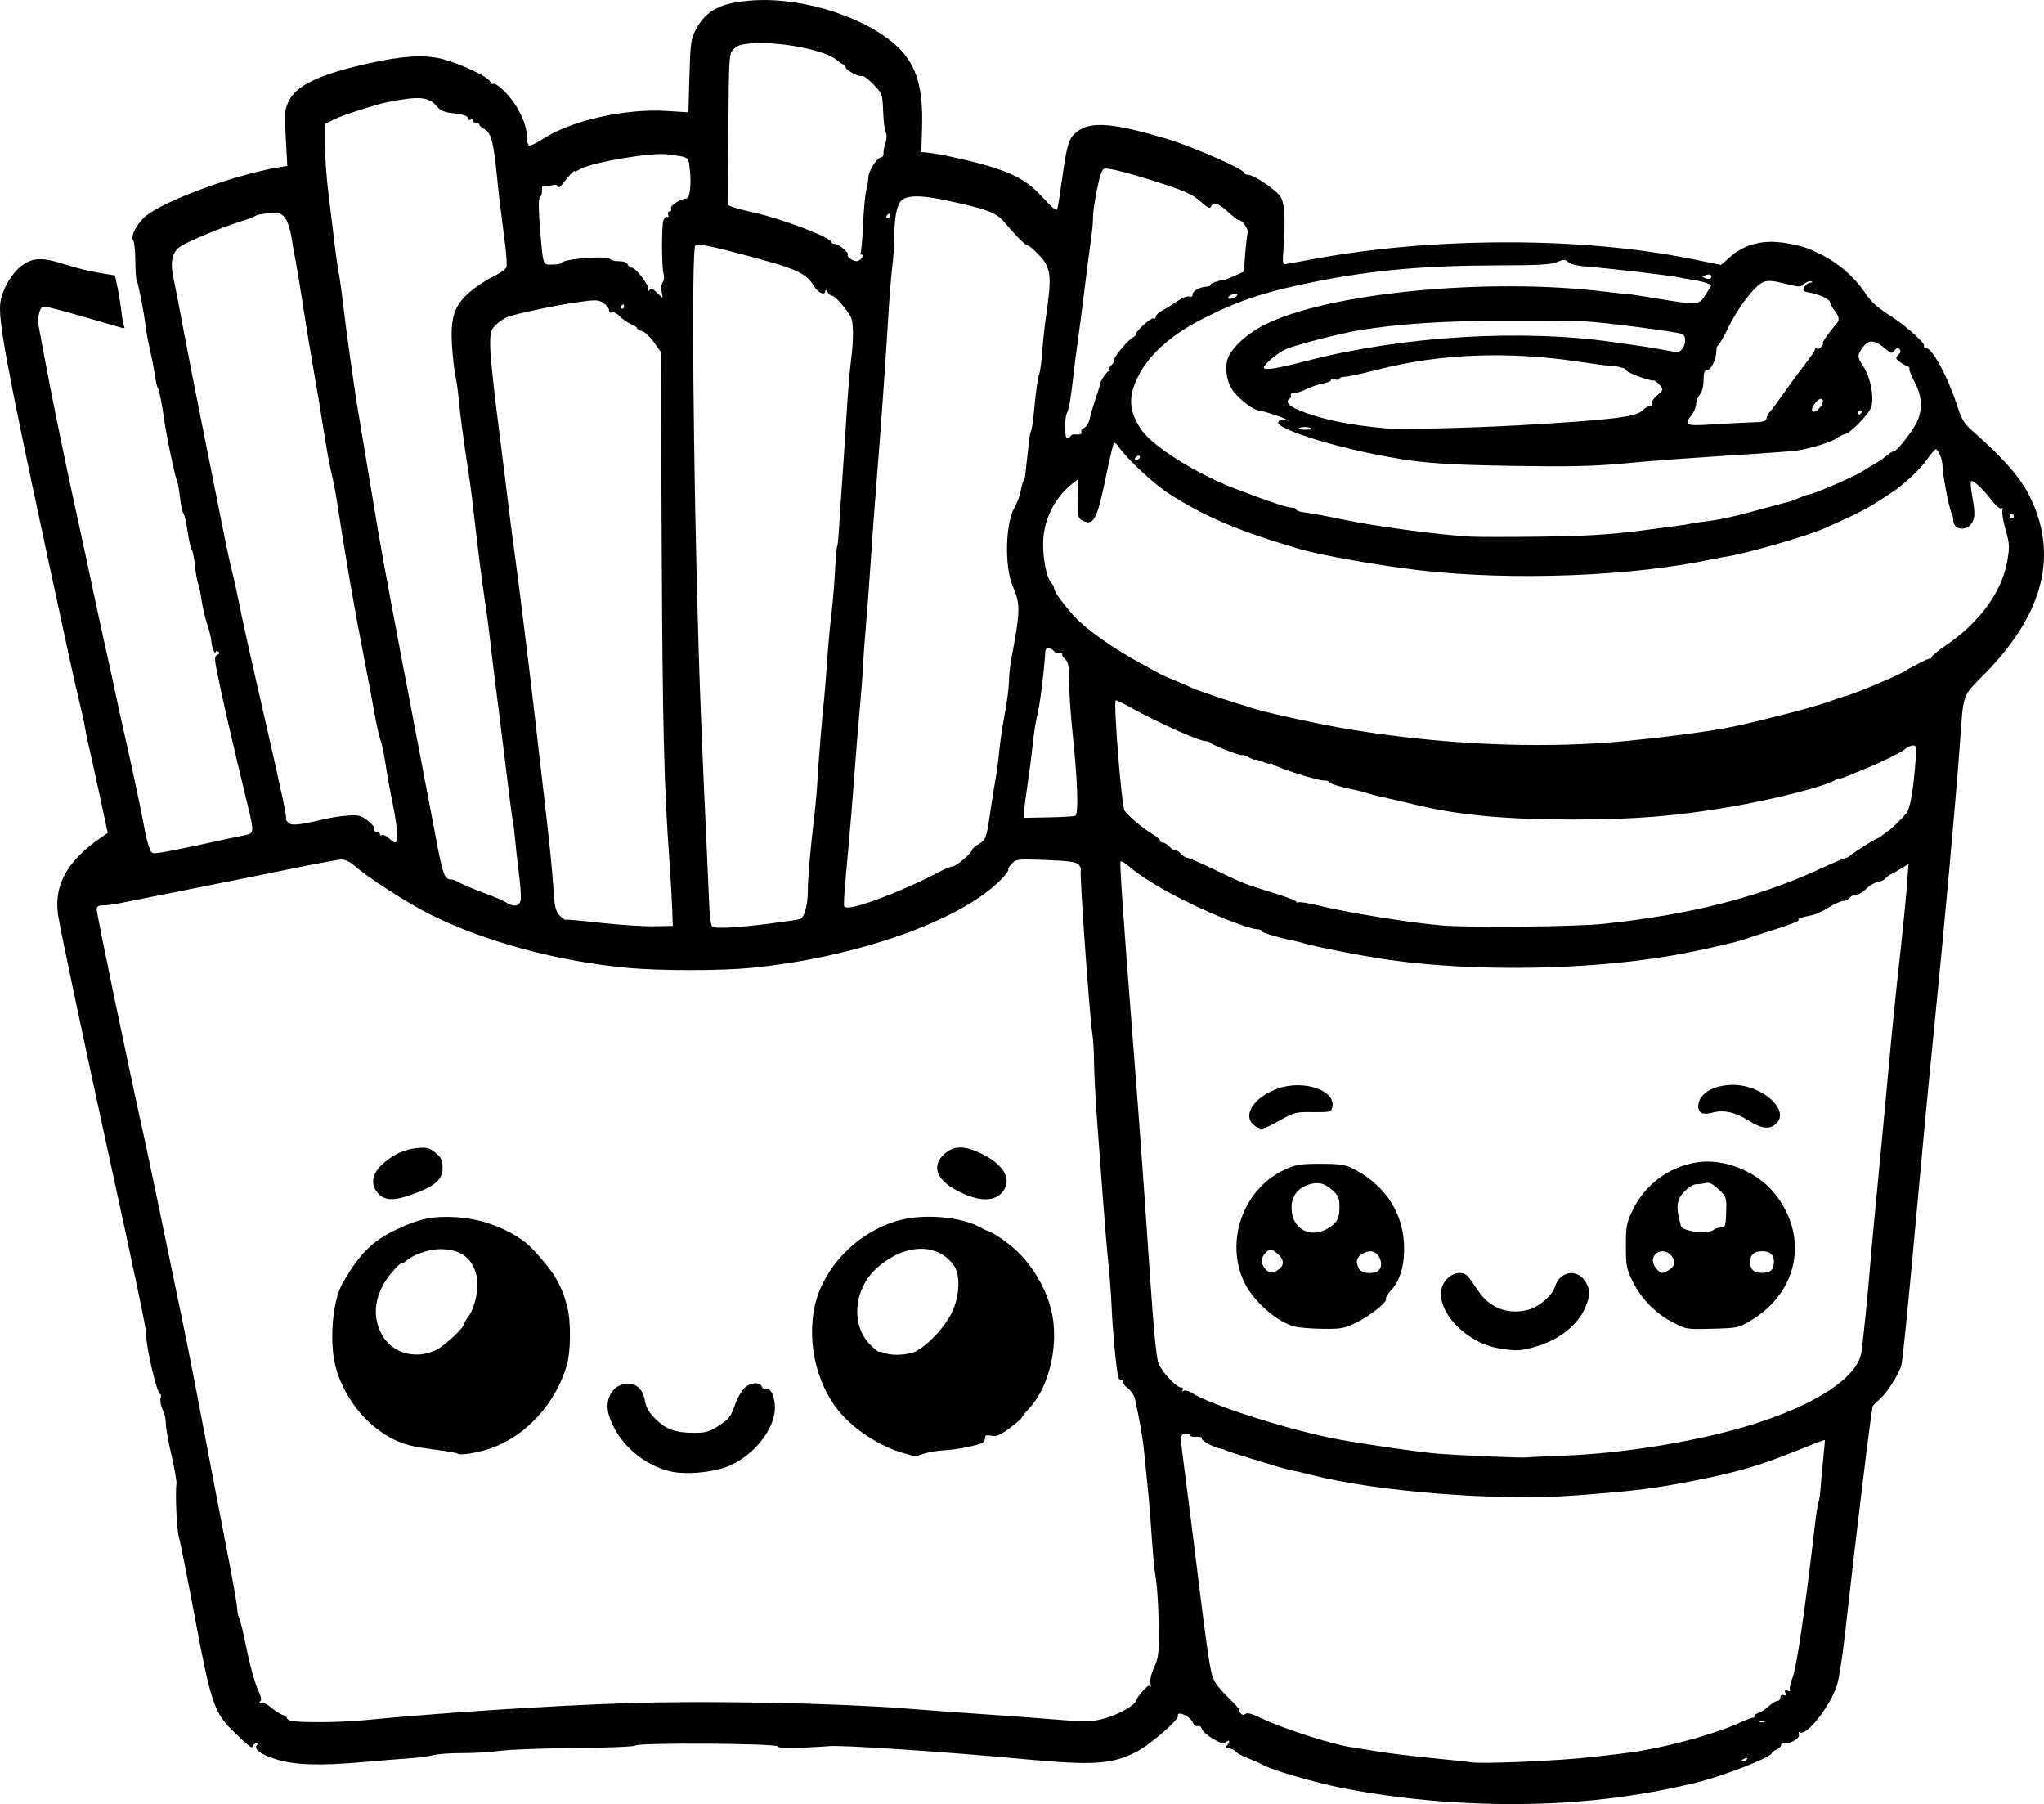 <?xml version="1.0" encoding="UTF-8" standalone="no"?>
<!-- Created with Inkscape (http://www.inkscape.org/) -->

<svg
   width="250.231mm"
   height="220.813mm"
   viewBox="0 0 250.231 220.813"
   version="1.1"
   id="svg5"
   xml:space="preserve"
   xmlns="http://www.w3.org/2000/svg"
   xmlns:svg="http://www.w3.org/2000/svg"><defs
     id="defs2" /><g
     id="layer1"
     transform="translate(16.334,13.369)"><path
       style="fill:#000000;stroke-width:0.265"
       d="m 161.675,207.219 c -4.521,-0.278 -9.258,-0.875 -13.525,-1.705 -3.349,-0.652 -8.901,-2.26 -9.891,-2.866 -0.291,-0.178 -1.085,-0.531 -1.765,-0.785 -0.68,-0.254 -1.379,-0.634 -1.554,-0.844 -0.175,-0.211 -0.565,-0.383 -0.868,-0.383 -0.428,0 -0.479,-0.071 -0.232,-0.318 0.456,-0.456 0.393,-0.868 -0.074,-0.48 -0.318,0.264 -0.623,0.19 -1.62,-0.395 -0.676,-0.396 -1.285,-0.936 -1.354,-1.2 -0.072,-0.275 -0.281,-0.421 -0.49,-0.341 -0.217,0.083 -0.487,-0.129 -0.668,-0.525 -0.341,-0.748 -1.937,-1.401 -1.76,-0.72 0.126,0.486 -3.523,3.621 -5.17,4.441 -2.994,1.49 -5.238,1.633 -13.549,0.859 -10.061,-0.936 -22.849,-1.784 -24.077,-1.596 -0.146,0.022 -1.56,0.104 -3.144,0.183 -2.009,0.099 -2.936,0.051 -3.066,-0.159 -0.233,-0.376 -17.175,-0.475 -17.434,-0.102 -0.094,0.136 -3.336,0.269 -7.312,0.301 -3.929,0.032 -8.096,0.189 -9.26,0.349 -1.164,0.16 -3.248,0.284 -4.63,0.276 -1.382,-0.008 -2.959,0.102 -3.503,0.245 -0.544,0.143 -1.854,0.319 -2.91,0.391 -1.057,0.072 -3.767,0.293 -6.022,0.49 -4.995,0.437 -8.057,0.331 -10.28,-0.355 -1.992,-0.614 -2.832,-1.244 -2.381,-1.787 0.239,-0.287 0.211,-0.328 -0.133,-0.196 -0.239,0.092 -0.434,0.278 -0.434,0.413 0,0.308 -0.479,-0.072 -2.253,-1.786 -2.448,-2.365 -2.804,-3.422 -4.878,-14.459 -0.882,-4.693 -1.729,-8.949 -1.882,-9.458 -0.258,-0.856 -0.453,-5.264 -0.287,-6.482 0.04,-0.291 -0.245,-1.898 -0.633,-3.572 -0.388,-1.673 -0.689,-3.391 -0.67,-3.817 0.019,-0.426 -0.154,-1.173 -0.385,-1.66 -0.231,-0.487 -0.346,-1.121 -0.255,-1.408 0.091,-0.287 0.057,-0.522 -0.076,-0.522 -0.37,0 -1.788,-6.153 -1.677,-7.278 0.046,-0.466 -1.309,-6.926 -4.995,-23.811 -2.922,-13.385 -5.603,-26.113 -5.814,-27.596 -0.521,-3.676 1.22,-6.706 5.502,-9.578 l 0.592,-0.397 -1.08,-5.027 c -0.594,-2.765 -1.189,-5.444 -1.322,-5.953 -0.133,-0.509 -0.3,-1.343 -0.371,-1.852 -0.071,-0.509 -0.38,-1.938 -0.687,-3.175 -0.568,-2.289 -1.156,-4.968 -3.983,-18.124 -4.995,-23.248 -6.022,-28.822 -5.692,-30.886 0.255,-1.593 1.415,-3.551 2.636,-4.449 1.348,-0.991 2.548,-1.014 5.352,-0.1 1.148,0.374 2.976,0.825 4.063,1.002 l 1.976,0.322 0.322,1.578 c 0.177,0.868 0.393,2.22 0.48,3.004 0.087,0.785 0.232,1.548 0.324,1.695 0.1,0.161 -0.035,0.211 -0.338,0.125 -0.277,-0.079 -2.4,-0.693 -4.717,-1.365 -2.317,-0.672 -4.433,-1.221 -4.703,-1.221 -0.34,0 -0.546,0.264 -0.672,0.86 -0.1,0.473 -0.167,0.919 -0.148,0.992 0.018,0.073 0.396,2.097 0.839,4.498 0.863,4.677 2.66,13.419 3.997,19.447 0.452,2.037 1.235,5.669 1.74,8.07 0.505,2.401 1.279,5.973 1.721,7.938 0.442,1.965 0.975,4.405 1.184,5.424 0.21,1.019 0.801,3.698 1.313,5.953 0.882,3.878 2.078,9.559 2.358,11.199 0.07,0.411 0.266,1.167 0.435,1.679 0.307,0.929 0.31,0.931 1.535,0.749 0.675,-0.1 2.537,-0.466 4.138,-0.812 1.601,-0.346 3.446,-0.746 4.101,-0.887 0.655,-0.142 1.578,-0.333 2.051,-0.425 1.037,-0.202 1.059,-0.421 0.338,-3.395 -2.027,-8.372 -3.199,-13.467 -3.827,-16.644 -0.31,-1.57 -0.305,-1.817 0.047,-2.014 0.278,-0.156 0.309,-0.281 0.102,-0.409 -0.164,-0.101 -0.3,-0.088 -0.303,0.03 -0.01,0.539 -0.518,-0.656 -0.528,-1.241 -0.006,-0.364 -0.231,-1.32 -0.5,-2.124 -0.269,-0.804 -0.579,-2.114 -0.688,-2.91 -0.109,-0.796 -0.304,-1.727 -0.433,-2.068 -0.129,-0.341 -0.305,-1.353 -0.392,-2.249 -0.086,-0.896 -0.261,-1.757 -0.388,-1.914 -0.127,-0.157 -0.355,-1.16 -0.507,-2.229 -0.152,-1.069 -0.383,-2.073 -0.514,-2.231 -0.131,-0.158 -0.323,-1.06 -0.426,-2.005 -0.103,-0.944 -0.29,-1.917 -0.416,-2.161 -0.202,-0.391 -1.182,-5.05 -1.438,-6.833 -0.318,-2.215 -0.668,-4.056 -0.818,-4.299 -0.171,-0.277 -0.22,-0.498 -0.509,-2.316 -0.081,-0.509 -0.312,-1.64 -0.514,-2.514 -0.202,-0.873 -0.429,-2.123 -0.505,-2.778 -0.186,-1.596 -0.909,-5.284 -1.096,-5.586 -0.082,-0.133 -0.155,-1.223 -0.161,-2.421 -0.006,-1.198 -0.126,-2.321 -0.266,-2.494 -0.36,-0.445 0.445,-2.038 1.469,-2.907 2.273,-1.928 10.966,-5.127 16.389,-6.032 l 1.009,-0.168 -0.185,-3.399 c -0.17,-3.133 -0.141,-3.489 0.373,-4.549 0.929,-1.915 3.75,-3.249 9.678,-4.579 4.267,-0.957 6.961,-1.118 9.15,-0.547 2.17,0.566 5.444,2.102 5.787,2.716 0.144,0.257 0.319,0.407 0.39,0.334 0.254,-0.261 1.723,1.059 2.562,2.301 1.02,1.511 1.58,2.999 1.58,4.199 0,0.482 0.111,0.946 0.248,1.03 0.136,0.084 0.96,-0.307 1.83,-0.87 3.41,-2.204 9.984,-3.674 15.017,-3.358 l 2.675,0.168 0.128,-4.448 c 0.118,-4.095 0.181,-4.546 0.785,-5.683 1.274,-2.394 3.071,-3.312 6.991,-3.571 6.334,-0.419 14.297,2.216 17.972,5.949 2.099,2.131 2.879,4.905 2.73,9.707 l -0.09,2.91 0.794,0.073 c 1.466,0.135 5.802,1.109 7.893,1.773 3.002,0.953 4.541,1.889 6.285,3.821 1.043,1.156 1.584,1.586 1.67,1.329 0.07,-0.21 0.318,-1.75 0.551,-3.424 0.562,-4.024 0.791,-4.962 1.368,-5.6 1.671,-1.847 4.374,-1.735 11.716,0.483 3.03,0.916 9.279,3.676 9.279,4.098 0,0.124 0.208,0.226 0.463,0.226 0.646,0.002 3.264,1.745 3.903,2.599 0.561,0.75 0.688,2.865 0.398,6.661 -0.109,1.424 -0.063,1.711 0.265,1.667 0.218,-0.029 1.765,-0.307 3.439,-0.618 14.619,-2.714 32.853,-2.725 46.17,-0.029 l 3.704,0.75 1.139,-0.998 c 1.387,-1.215 3.094,-1.831 5.07,-1.831 1.542,0 4.129,0.564 5.123,1.117 0.316,0.175 0.633,0.324 0.706,0.329 0.073,0.006 0.668,0.334 1.323,0.73 1.601,0.968 3.177,2.455 4.188,3.952 0.863,1.277 1.511,1.864 3.402,3.08 1.688,1.085 4.079,3.233 3.908,3.509 -0.084,0.135 0.004,0.246 0.194,0.246 0.771,0.001 2.662,3.437 3.785,6.879 0.65,1.991 0.889,2.385 2.087,3.434 3.47,3.038 5.597,5.441 6.708,7.577 3.745,7.2 1.985,14.537 -5.262,21.943 -2.954,3.019 -2.649,2.147 -3.149,8.983 -0.497,6.792 -1.896,22.186 -3.166,34.862 -0.843,8.408 -1.002,10.089 -2.657,28.109 -0.588,6.403 -1.173,12.103 -1.3,12.668 -0.248,1.104 -1.848,3.611 -2.773,4.345 -0.311,0.247 -0.645,0.579 -0.742,0.738 -0.159,0.262 -2.059,15.828 -3.384,27.73 -0.293,2.635 -0.72,5.445 -0.947,6.245 -0.729,2.561 -3.749,6.477 -4.592,5.956 -0.146,-0.09 -0.2,0.003 -0.121,0.209 0.179,0.466 -0.876,1.176 -1.655,1.115 -0.319,-0.025 -0.557,0.079 -0.529,0.23 0.028,0.152 -0.217,0.398 -0.544,0.547 -0.327,0.149 -0.595,0.353 -0.595,0.453 0,0.49 -5.915,2.797 -9.26,3.612 -9.353,2.278 -18.954,3.055 -29.633,2.399 z m 16.933,-5.53 c 5.553,-0.646 5.244,-0.601 8.043,-1.167 3.209,-0.648 7.775,-2.013 9.684,-2.896 0.946,-0.437 1.809,-0.773 1.918,-0.745 0.109,0.028 0.198,-0.061 0.198,-0.197 0,-0.136 0.242,-0.324 0.538,-0.417 0.296,-0.094 0.849,-0.459 1.229,-0.812 0.38,-0.353 0.853,-0.641 1.05,-0.641 0.197,0 0.358,-0.191 0.358,-0.425 0,-0.263 0.147,-0.369 0.383,-0.278 0.27,0.104 0.335,0.02 0.219,-0.282 -0.122,-0.318 -0.053,-0.386 0.265,-0.265 0.28,0.107 0.385,0.049 0.302,-0.166 -0.07,-0.182 0.059,-0.777 0.287,-1.322 0.518,-1.24 1.546,-8.227 2.79,-18.957 0.143,-1.237 0.333,-2.428 0.422,-2.646 0.089,-0.218 0.202,-0.992 0.252,-1.72 0.05,-0.728 0.196,-2.335 0.325,-3.572 0.129,-1.237 0.217,-2.275 0.194,-2.306 -0.022,-0.031 -1.642,0.588 -3.6,1.377 -4.34,1.749 -7.147,2.571 -12.158,3.561 -5.179,1.023 -7.103,1.264 -14.817,1.856 -9.37,0.719 -24.352,-0.457 -32.411,-2.544 -0.873,-0.226 -1.885,-0.464 -2.249,-0.529 -0.364,-0.065 -1.019,-0.229 -1.455,-0.365 -0.437,-0.136 -2.044,-0.621 -3.572,-1.078 -1.528,-0.457 -2.897,-0.902 -3.043,-0.989 -0.146,-0.087 -0.438,-0.185 -0.65,-0.217 -0.8,-0.121 -2.367,-0.964 -2.314,-1.245 0.032,-0.172 -0.247,-0.259 -0.673,-0.211 -0.4,0.045 -0.728,-0.025 -0.728,-0.157 0,-0.132 -0.268,-0.218 -0.595,-0.192 -0.716,0.057 -0.717,-0.094 0.028,5.553 0.307,2.328 0.923,7.21 1.368,10.848 1.058,8.649 1.513,11.866 1.857,13.142 0.193,0.718 0.781,1.538 1.878,2.617 0.878,0.864 1.512,1.571 1.408,1.571 -0.103,0 -0.038,0.18 0.144,0.4 0.23,0.278 0.43,0.318 0.653,0.134 0.225,-0.187 0.869,-0.001 2.148,0.618 2.535,1.228 8.826,3.228 10.955,3.483 0.218,0.026 1.528,0.238 2.91,0.472 1.382,0.233 4.478,0.614 6.879,0.847 2.401,0.233 4.474,0.453 4.606,0.49 0.956,0.264 10.879,-0.152 14.973,-0.628 z m 18.916,0.273 c 0.093,-0.15 -0.013,-0.194 -0.249,-0.104 -0.458,0.176 -0.542,0.366 -0.162,0.366 0.137,0 0.322,-0.118 0.411,-0.262 z m -169.464,-4.766 c 9.96,-0.955 22.784,-1.786 32.544,-2.11 9.576,-0.317 25.374,-0.01 33.867,0.658 2.692,0.212 7.514,0.563 10.716,0.781 3.201,0.218 7.071,0.507 8.599,0.644 1.553,0.139 3.362,0.151 4.101,0.028 2.076,-0.346 4.856,-1.794 4.935,-2.571 0.012,-0.114 0.356,-0.59 0.766,-1.056 0.482,-0.549 0.798,-0.736 0.897,-0.529 0.084,0.176 0.093,0.005 0.02,-0.38 -0.078,-0.415 0.109,-1.22 0.461,-1.984 0.534,-1.158 0.589,-1.659 0.552,-5.047 -0.022,-2.069 -0.168,-4.569 -0.323,-5.556 -0.254,-1.613 -0.349,-2.659 -0.703,-7.748 -0.093,-1.331 -0.31,-3.686 -0.524,-5.689 -0.047,-0.437 -0.162,-1.568 -0.256,-2.514 -0.143,-1.436 -0.503,-3.514 -1.071,-6.179 -0.117,-0.549 -0.617,-1.254 -1.117,-1.574 -0.182,-0.116 -0.331,-0.391 -0.331,-0.611 0,-0.22 -0.11,-0.331 -0.246,-0.248 -0.135,0.084 -0.304,-0.058 -0.376,-0.315 -0.231,-0.828 -0.694,-5.679 -0.815,-8.537 -0.065,-1.528 -0.24,-3.909 -0.39,-5.292 -0.15,-1.382 -0.452,-4.954 -0.673,-7.938 -0.22,-2.983 -0.548,-7.388 -0.728,-9.79 -0.18,-2.401 -0.342,-5.497 -0.36,-6.879 -0.018,-1.382 -0.104,-2.93 -0.192,-3.44 -0.335,-1.932 -1.599,-19.714 -1.437,-20.202 0.055,-0.164 -0.079,-0.477 -0.297,-0.695 -0.298,-0.298 -1.289,-0.43 -3.99,-0.532 -3.437,-0.129 -3.618,-0.11 -4.162,0.443 -0.313,0.318 -0.501,0.646 -0.418,0.729 0.083,0.083 -0.316,0.63 -0.887,1.215 -4.906,5.032 -17.741,9.564 -30.651,10.822 -3.685,0.359 -11.042,0.361 -14.969,0.003 -8.608,-0.785 -17.58,-3.207 -24.278,-6.555 -2.783,-1.391 -7.518,-4.431 -9.196,-5.904 -0.593,-0.521 -1.219,-0.827 -1.664,-0.813 -0.392,0.012 -3.095,0.511 -6.005,1.109 -2.91,0.598 -8.566,1.736 -12.568,2.527 -4.002,0.791 -7.851,1.56 -8.553,1.708 -0.702,0.148 -1.625,0.27 -2.051,0.27 -0.592,0 -0.774,0.122 -0.774,0.519 0,0.616 3.868,19.184 5.955,28.585 0.335,1.507 2.064,9.813 4.628,22.225 0.796,3.856 1.81,9.069 3.576,18.389 0.524,2.765 1.422,7.44 1.996,10.388 0.574,2.949 1.043,5.659 1.043,6.023 0,0.364 0.11,0.868 0.245,1.121 0.135,0.253 0.547,1.974 0.915,3.825 0.368,1.851 0.958,3.994 1.31,4.763 0.45,0.983 0.552,1.455 0.342,1.592 -0.285,0.186 -0.036,0.312 0.449,0.227 0.12,-0.021 0.566,0.254 0.991,0.612 0.425,0.357 1.011,0.726 1.303,0.818 0.292,0.093 0.531,0.271 0.531,0.397 0,0.126 0.268,0.28 0.595,0.343 1.174,0.226 5.939,0.183 8.665,-0.078 z m 37.847,-30.434 c -3.542,-0.745 -6.765,-3.664 -7.72,-6.994 -0.514,-1.791 0.382,-3.499 1.97,-3.757 1.287,-0.209 2.234,0.604 2.477,2.127 0.121,0.759 0.485,1.372 1.291,2.178 1.278,1.278 2.432,1.687 4.762,1.69 1.306,0.001 1.819,-0.137 2.778,-0.747 1.452,-0.924 1.645,-1.168 2.233,-2.823 0.259,-0.728 0.758,-1.591 1.11,-1.918 0.738,-0.686 1.877,-0.785 2.108,-0.183 0.087,0.227 0.32,0.35 0.519,0.274 0.636,-0.244 1.241,1.359 1.067,2.828 -0.318,2.682 -3.064,5.765 -6.051,6.793 -1.906,0.656 -4.827,0.894 -6.545,0.533 z m 28.459,-2.247 c -2.951,-0.81 -6.264,-2.971 -8.105,-5.286 -2.648,-3.33 -3.778,-8.288 -2.877,-12.621 1.017,-4.894 5.378,-9.321 10.483,-10.644 3.005,-0.779 7.364,-0.405 9.677,0.83 0.466,0.248 0.906,0.462 0.979,0.474 0.423,0.071 1.908,1.02 2.967,1.897 2.257,1.867 4.079,4.759 4.84,7.68 1.058,4.062 -0.128,9.466 -2.669,12.16 -0.498,0.528 -0.905,1.042 -0.905,1.142 0,0.101 -0.663,0.675 -1.474,1.275 -1.195,0.885 -1.621,1.063 -2.249,0.937 -0.593,-0.119 -0.775,-0.058 -0.775,0.259 0,0.228 -0.128,0.494 -0.285,0.59 -0.531,0.328 -3.279,0.871 -4.742,0.938 -0.8,0.036 -1.917,0.224 -2.481,0.418 -0.564,0.193 -1.04,0.341 -1.058,0.328 -0.018,-0.013 -0.615,-0.184 -1.327,-0.379 z m 0.972,-12.314 c 1.385,-0.385 3.867,-2.887 4.839,-4.879 0.998,-2.045 1.098,-4.685 0.221,-5.868 -2.026,-2.734 -5.954,-2.613 -9.286,0.286 -3.014,2.623 -3.363,7.263 -0.725,9.663 0.499,0.454 0.908,0.767 0.908,0.696 0,-0.072 0.268,-0.022 0.595,0.109 0.816,0.328 2.249,0.325 3.448,-0.008 z m -55.652,12.353 c -0.081,-0.083 -1.093,-0.27 -2.249,-0.416 -1.156,-0.145 -2.638,-0.38 -3.293,-0.522 -4.214,-0.912 -8.141,-4.968 -9.394,-9.701 -0.788,-2.98 -0.39,-8.003 0.802,-10.112 2.069,-3.661 3.648,-5.253 6.608,-6.663 2.852,-1.359 4.448,-1.689 7.375,-1.526 3.52,0.196 7.38,1.816 9.361,3.928 2.546,2.715 3.474,4.258 4.203,6.986 0.484,1.812 0.454,5.54 -0.059,7.267 -1.384,4.66 -4.994,8.594 -9.264,10.095 -1.588,0.558 -3.839,0.924 -4.09,0.664 z m -2.631,-12.69 c 1.037,-0.495 3.44,-2.748 3.44,-3.225 0,-0.097 0.265,-0.548 0.589,-1.003 0.777,-1.091 1.243,-3.45 0.944,-4.785 -0.504,-2.252 -1.973,-3.338 -4.501,-3.328 -1.413,0.006 -3.335,0.688 -4.237,1.505 -0.257,0.233 -0.468,0.338 -0.468,0.234 0,-0.104 -0.366,0.205 -0.812,0.687 -2.249,2.425 -2.897,5.091 -1.838,7.554 1.128,2.622 4.16,3.663 6.884,2.362 z m -7.023,-19.082 c -1.036,-1.036 -0.898,-2.371 0.368,-3.575 1.318,-1.254 2.756,-1.927 4.419,-2.068 1.155,-0.098 1.449,-0.017 2.183,0.6 0.678,0.571 0.848,0.913 0.848,1.712 0,1.483 -0.755,2.238 -3.172,3.17 -2.599,1.002 -3.763,1.043 -4.645,0.161 z m 72.361,0.266 c -3.798,-1.399 -5.017,-3.438 -3.102,-5.187 1.137,-1.039 2.46,-1.039 4.575,-0.002 2.886,1.416 3.832,3.385 2.341,4.876 -0.795,0.795 -2.197,0.91 -3.815,0.314 z m 97.309,64.253 c -0.088,-0.088 -0.316,-0.097 -0.507,-0.021 -0.211,0.085 -0.148,0.147 0.16,0.16 0.279,0.011 0.435,-0.051 0.347,-0.139 z m -24.402,-32.513 c 7.384,-0.278 16.625,-1.824 23.081,-3.861 7.584,-2.393 12.521,-5.63 13.135,-8.611 0.155,-0.752 0.89,-8.015 1.121,-11.079 0.066,-0.873 0.299,-3.433 0.518,-5.689 0.219,-2.256 0.448,-4.637 0.508,-5.292 0.06,-0.655 0.236,-2.5 0.39,-4.101 0.154,-1.601 0.516,-5.47 0.804,-8.599 0.556,-6.042 0.747,-7.921 1.572,-15.478 0.286,-2.619 0.601,-5.87 0.699,-7.224 l 0.179,-2.462 -0.895,0.541 c -0.492,0.298 -1.074,0.624 -1.292,0.726 -0.218,0.101 -0.516,0.335 -0.661,0.519 -0.146,0.184 -0.562,0.373 -0.926,0.42 -0.364,0.047 -0.983,0.409 -1.377,0.806 -0.394,0.396 -0.945,0.721 -1.224,0.721 -0.28,0 -0.657,0.179 -0.838,0.397 -0.181,0.218 -0.549,0.397 -0.817,0.397 -0.268,0 -1.04,0.351 -1.716,0.779 -0.676,0.428 -1.602,0.854 -2.06,0.946 -1.391,0.279 -1.77,0.421 -1.648,0.619 0.064,0.104 -1.154,0.585 -2.708,1.069 -1.554,0.484 -3.243,1.033 -3.754,1.22 -1.228,0.45 -6.374,1.594 -9.522,2.117 -10.202,1.695 -23.472,1.893 -33.734,0.504 -2.984,-0.404 -8.696,-1.494 -10.583,-2.02 -0.582,-0.162 -1.23,-0.327 -1.441,-0.367 -1.734,-0.326 -3.983,-0.998 -3.983,-1.19 0,-0.13 -0.297,-0.236 -0.66,-0.236 -0.363,0 -2.06,-0.557 -3.77,-1.237 -4.728,-1.881 -9.71,-4.6 -11.821,-6.453 -0.498,-0.437 -0.965,-0.697 -1.038,-0.578 -0.12,0.195 0.372,7.293 1.527,22.027 0.819,10.451 1.261,16.527 1.994,27.395 0.538,7.972 0.864,11.382 1.151,12.039 0.482,1.1 2.175,2.9 2.728,2.9 0.232,0 0.318,0.127 0.207,0.305 -0.119,0.193 -0.072,0.233 0.128,0.109 0.174,-0.108 0.619,0.002 0.988,0.243 2.316,1.518 12.219,4.651 18.091,5.725 3.459,0.633 9.928,1.559 12.039,1.724 2.712,0.212 10.291,0.534 10.848,0.46 0.291,-0.039 2.434,-0.142 4.763,-0.23 z M 167.354,151.691 c -4.952,-0.728 -8.992,-5.978 -6.555,-8.521 0.822,-0.859 1.998,-0.985 2.599,-0.279 0.217,0.255 0.781,1.049 1.254,1.766 1.38,2.091 3.725,2.949 6.179,2.262 1.279,-0.358 2.865,-1.728 3.171,-2.737 0.66,-2.183 3.11,-2.338 3.982,-0.253 0.345,0.825 0.341,1.071 -0.037,2.207 -0.835,2.515 -3.332,4.555 -6.623,5.413 -1.67,0.435 -1.925,0.444 -3.969,0.144 z m -25.245,-2.706 c -2.161,-0.591 -4.997,-3.092 -6.108,-5.387 -2.423,-5.006 -0.126,-11.463 4.905,-13.783 1.409,-0.65 1.899,-0.733 4.366,-0.74 2.163,-0.006 3.003,0.1 3.792,0.478 3.899,1.868 6.242,5.194 6.473,9.189 0.144,2.485 -0.397,4.525 -1.527,5.757 -0.444,0.484 -0.745,0.98 -0.669,1.102 0.223,0.361 -1.99,2.121 -3.703,2.945 -1.433,0.689 -1.832,0.759 -4.101,0.726 -1.382,-0.02 -2.925,-0.149 -3.427,-0.287 z m -1.908,-6.979 c 0.771,-0.54 0.661,-1.345 -0.28,-2.045 -0.7,-0.521 -0.737,-0.522 -1.257,-0.052 -0.649,0.588 -0.688,1.384 -0.098,2.036 0.537,0.594 0.858,0.606 1.635,0.061 z m 12.386,-0.056 c 0.494,-0.791 -0.224,-2.167 -1.13,-2.167 -0.791,0 -1.687,0.664 -1.687,1.249 0,0.205 0.123,0.604 0.274,0.885 0.37,0.692 2.118,0.714 2.544,0.033 z m -6.257,-5.024 c 1.043,-0.648 1.305,-1.152 1.315,-2.527 0.007,-1.089 -0.111,-1.395 -0.782,-2.021 -1.014,-0.947 -1.836,-1.143 -3.067,-0.731 -1.23,0.412 -1.965,1.371 -2.012,2.627 -0.102,2.72 2.239,4.086 4.546,2.653 z m 42.144,11.569 c -2.143,-1.113 -3.869,-2.867 -4.919,-5 -0.78,-1.585 -0.845,-1.921 -0.845,-4.368 0,-2.425 0.071,-2.798 0.825,-4.371 1.5,-3.124 4.418,-5.301 7.848,-5.853 3.291,-0.53 7.311,1.063 9.504,3.766 4.248,5.237 2.997,12.047 -2.862,15.581 -1.496,0.902 -1.617,0.928 -4.721,1.013 -3.149,0.086 -3.205,0.077 -4.83,-0.767 z m -0.399,-6.479 c 0.699,-0.49 0.75,-1.087 0.15,-1.75 -0.807,-0.892 -2.208,-0.465 -2.208,0.673 0,0.582 0.715,1.489 1.173,1.489 0.163,0 0.562,-0.185 0.885,-0.412 z m 12.441,0.094 c 0.175,-0.175 0.318,-0.627 0.318,-1.005 0,-0.91 -0.454,-1.323 -1.455,-1.323 -1.001,0 -1.455,0.413 -1.455,1.323 0,0.91 0.454,1.323 1.455,1.323 0.451,0 0.963,-0.143 1.138,-0.318 z m -6.972,-5.001 c 0.138,-0.131 0.507,-0.237 0.82,-0.237 0.523,0 0.573,-0.15 0.623,-1.873 0.054,-1.846 0.04,-1.887 -0.926,-2.798 -0.701,-0.662 -1.139,-0.883 -1.536,-0.776 -0.305,0.082 -0.839,0.151 -1.185,0.153 -0.373,0.002 -0.983,0.378 -1.495,0.92 -0.871,0.924 -1.014,1.79 -0.571,3.449 0.078,0.291 0.151,0.604 0.162,0.695 0.089,0.729 3.429,1.111 4.108,0.469 z m -55.935,-12.49 c -2.048,-1.038 -0.812,-3.511 2.354,-4.706 3.285,-1.241 7.457,0.221 6.774,2.374 -0.138,0.436 -0.421,0.492 -2.333,0.463 -2.088,-0.032 -2.256,0.011 -4.174,1.075 -1.752,0.971 -2.076,1.07 -2.62,0.794 z m 60.093,-0.851 c -1.655,-1.032 -3.047,-1.329 -4.434,-0.946 -1.127,0.311 -1.696,0.038 -1.696,-0.816 0,-1.473 1.81,-2.581 4.233,-2.59 3.631,-0.014 7.121,3.17 5.251,4.792 -0.803,0.697 -1.726,0.576 -3.355,-0.439 z M 77.935,99.668 c 1.746,-0.225 3.38,-0.466 3.63,-0.536 0.575,-0.16 0.997,-1.657 0.997,-3.536 -3e-5,-1.459 0.315,-5.054 0.812,-9.26 0.146,-1.237 0.313,-3.142 0.37,-4.233 0.112,-2.113 0.643,-8.598 0.813,-9.922 0.056,-0.437 0.217,-2.461 0.357,-4.498 0.14,-2.037 0.377,-4.657 0.527,-5.821 0.15,-1.164 0.346,-3.481 0.436,-5.148 0.09,-1.667 0.215,-3.114 0.278,-3.216 0.063,-0.102 0.17,-1.143 0.237,-2.314 0.068,-1.171 0.248,-3.891 0.401,-6.045 0.153,-2.153 0.394,-5.82 0.536,-8.148 0.141,-2.328 0.374,-5.126 0.517,-6.218 0.35,-2.676 0.325,-4.78 -0.065,-5.44 -0.615,-1.044 -1.911,-2.497 -2.226,-2.497 -0.175,-5e-6 -0.439,-0.208 -0.587,-0.463 -0.162,-0.279 -0.273,-0.327 -0.278,-0.121 -0.015,0.647 -0.935,0.186 -1.471,-0.738 -0.711,-1.225 -2.037,-1.917 -5.548,-2.894 -6.252,-1.74 -8.584,-2.255 -8.879,-1.959 -0.495,0.495 -0.276,26.961 0.412,49.832 0.157,5.232 0.492,13.458 0.931,22.886 0.149,3.201 0.313,6.876 0.363,8.165 0.053,1.336 0.219,2.423 0.387,2.526 0.404,0.25 3.255,0.087 7.05,-0.402 z m -11.97,-1.69 c -0.035,-1.091 -0.188,-3.711 -0.338,-5.821 -0.671,-9.39 -0.844,-16.434 -0.952,-38.697 l -0.115,-23.748 -0.844,-1.198 c -0.464,-0.659 -1.116,-1.266 -1.448,-1.349 -0.332,-0.083 -0.604,-0.243 -0.604,-0.355 0,-0.112 -0.345,-0.347 -0.768,-0.522 -0.422,-0.175 -1.03,-0.597 -1.351,-0.939 -0.321,-0.342 -0.749,-0.557 -0.952,-0.48 -0.22,0.084 -0.369,-0.028 -0.369,-0.278 0,-0.23 -0.309,-0.622 -0.687,-0.869 -0.621,-0.407 -0.919,-0.417 -3.109,-0.111 -2.661,0.372 -7.578,1.411 -8.676,1.833 -0.384,0.147 -1.009,0.579 -1.389,0.959 -0.61,0.61 -0.691,0.903 -0.691,2.492 0,0.99 0.362,4.646 0.805,8.124 0.443,3.478 0.911,7.216 1.04,8.308 0.371,3.133 1.05,8.426 1.339,10.451 0.31,2.162 1.688,13.337 2.235,18.124 0.208,1.819 0.73,6.343 1.16,10.054 0.785,6.772 0.996,8.887 1.227,12.283 0.095,1.398 0.259,1.976 0.695,2.439 0.314,0.334 0.643,0.569 0.731,0.522 0.088,-0.047 2.005,0.123 4.261,0.377 2.256,0.254 5.173,0.445 6.482,0.424 l 2.381,-0.038 z m 114.028,1.725 c 10.513,-1.116 18.748,-3.19 26.226,-6.607 1.768,-0.808 3.308,-1.468 3.424,-1.468 0.115,1.24e-4 0.353,-0.124 0.529,-0.277 0.522,-0.453 3.096,-2.082 3.303,-2.091 0.105,-0.005 0.43,-0.212 0.721,-0.462 0.291,-0.249 0.576,-0.459 0.634,-0.465 0.144,-0.017 1.648,-1.478 2.2,-2.137 0.464,-0.554 0.85,-2.703 1.129,-6.276 0.142,-1.828 0.11,-2.051 -0.297,-2.051 -0.251,0 -0.703,0.213 -1.003,0.473 -0.461,0.399 -3.135,1.702 -5.044,2.459 -0.291,0.115 -1.095,0.449 -1.786,0.741 -0.691,0.292 -1.257,0.464 -1.257,0.382 0,-0.082 -0.149,-0.032 -0.331,0.112 -0.911,0.721 -7.416,2.407 -12.898,3.344 -6.846,1.17 -11.713,1.557 -19.579,1.559 -7.762,0.002 -13.557,-0.529 -18.521,-1.695 -1.237,-0.291 -2.725,-0.641 -3.307,-0.779 -0.582,-0.138 -1.356,-0.313 -1.72,-0.389 -0.364,-0.076 -1.031,-0.257 -1.483,-0.402 -0.452,-0.145 -1.106,-0.317 -1.455,-0.382 -1.607,-0.303 -3.148,-0.778 -3.148,-0.97 0,-0.116 -0.268,-0.191 -0.595,-0.165 -0.658,0.051 -5.694,-1.54 -6.218,-1.966 -0.182,-0.148 -0.331,-0.193 -0.331,-0.1 0,0.093 -0.417,-0.006 -0.926,-0.219 -0.509,-0.213 -0.926,-0.33 -0.926,-0.261 0,0.069 -0.357,-0.059 -0.794,-0.285 -0.437,-0.226 -0.794,-0.349 -0.794,-0.274 0,0.191 -3.514,-1.151 -3.823,-1.459 -0.138,-0.138 -0.445,-0.252 -0.682,-0.252 -0.781,0 -5.82,-2.262 -9.121,-4.094 -0.873,-0.485 -1.707,-0.893 -1.853,-0.907 -0.329,-0.032 0.692,12.881 1.066,13.487 0.373,0.602 2.214,2.169 3.366,2.865 0.546,0.329 0.992,0.708 0.992,0.842 0,0.134 0.16,0.243 0.356,0.243 0.196,0 0.569,0.235 0.829,0.523 0.26,0.288 0.56,0.469 0.667,0.403 0.107,-0.066 0.407,0.116 0.667,0.403 0.26,0.288 0.626,0.523 0.814,0.523 0.187,0 1.633,0.625 3.213,1.389 3.583,1.732 3.817,1.826 7.213,2.863 1.528,0.467 2.818,0.952 2.867,1.078 0.049,0.126 0.169,0.18 0.267,0.119 0.159,-0.098 1.316,0.089 2.819,0.455 3.527,0.86 11.453,2.123 14.949,2.381 3.709,0.274 16.346,0.139 19.64,-0.211 z m -89.961,-2.624 c 2.296,-0.755 6.239,-2.451 8.324,-3.58 0.826,-0.447 1.689,-0.814 1.917,-0.814 0.441,-0.001 2.4,-1.67 2.4,-2.045 0,-0.122 0.35,-0.428 0.778,-0.68 0.927,-0.548 0.973,-0.675 1.461,-4.04 0.209,-1.444 0.497,-3.242 0.639,-3.994 0.142,-0.752 0.338,-2.24 0.436,-3.307 0.098,-1.067 0.404,-3.13 0.681,-4.585 0.277,-1.455 0.511,-3.241 0.519,-3.969 0.009,-0.728 0.117,-1.859 0.24,-2.514 1.175,-6.251 1.191,-6.908 0.22,-9.173 -1.03,-2.403 -0.9,-7.741 0.236,-9.665 0.293,-0.497 0.621,-1.373 0.729,-1.945 0.107,-0.573 0.271,-1.161 0.363,-1.308 0.092,-0.147 0.176,-0.386 0.186,-0.531 0.01,-0.146 0.116,-1.098 0.235,-2.117 0.119,-1.019 0.253,-2.176 0.299,-2.572 0.045,-0.396 0.146,-0.823 0.223,-0.948 0.077,-0.125 0.27,-1.587 0.427,-3.249 0.158,-1.662 0.392,-3.259 0.52,-3.55 0.129,-0.291 0.305,-1.541 0.391,-2.778 0.087,-1.237 0.281,-3.082 0.431,-4.101 0.784,-5.306 0.681,-6.214 -0.89,-7.834 -0.612,-0.631 -1.194,-1.124 -1.293,-1.095 -0.209,0.062 -1.442,-1.158 -2.828,-2.797 -1.049,-1.241 -2.011,-1.611 -7.027,-2.707 -3.172,-0.693 -5.001,-0.684 -5.663,0.026 -0.55,0.59 -0.838,2.127 -0.838,4.462 0,0.82 -0.111,2.441 -0.247,3.601 -0.136,1.16 -0.317,3.3 -0.403,4.756 -0.362,6.155 -1.006,15.26 -1.583,22.357 -0.207,2.547 -0.51,6.714 -0.674,9.26 -0.164,2.547 -0.417,5.94 -0.563,7.541 -0.145,1.601 -0.314,3.922 -0.375,5.159 -0.061,1.237 -0.232,3.499 -0.379,5.027 -0.148,1.528 -0.45,5.219 -0.671,8.202 -0.221,2.983 -0.526,6.734 -0.676,8.334 -0.545,5.806 -0.671,7.56 -0.549,7.681 0.255,0.255 1.133,0.106 3.004,-0.51 z m -42.607,-0.359 c 0.046,-0.4 -0.061,-1.859 -0.239,-3.241 -0.177,-1.382 -0.391,-3.287 -0.475,-4.233 -0.084,-0.946 -0.203,-1.898 -0.265,-2.117 -0.062,-0.218 -0.414,-2.897 -0.783,-5.953 -0.369,-3.056 -0.787,-6.449 -0.929,-7.541 -0.537,-4.113 -0.773,-6.03 -1.058,-8.599 -0.162,-1.455 -0.464,-3.717 -0.671,-5.027 -0.311,-1.967 -0.909,-6.748 -1.587,-12.7 -0.066,-0.582 -0.241,-1.832 -0.387,-2.778 -0.579,-3.736 -1.064,-7.358 -1.202,-8.982 -0.08,-0.938 -0.256,-2.199 -0.392,-2.802 -0.135,-0.603 -0.325,-2.221 -0.421,-3.596 -0.25,-3.558 0.218,-5.068 2.079,-6.704 0.763,-0.671 2.066,-1.542 2.897,-1.937 0.83,-0.395 1.579,-0.915 1.664,-1.157 0.085,-0.242 0.018,-1.492 -0.149,-2.778 -0.657,-5.063 -0.754,-5.878 -1.034,-8.689 -0.387,-3.873 -0.699,-5.016 -1.487,-5.438 -0.35,-0.187 -0.636,-0.439 -0.636,-0.56 0,-0.121 -0.179,-0.22 -0.397,-0.22 -0.218,0 -0.397,-0.126 -0.397,-0.28 0,-0.154 -0.119,-0.207 -0.265,-0.117 -0.146,0.09 -0.265,0.05 -0.265,-0.088 0,-0.341 -0.611,-0.551 -2.079,-0.717 -0.863,-0.097 -1.386,-0.327 -1.758,-0.774 -1.037,-1.247 -2.211,-1.346 -6.218,-0.525 -1.415,0.29 -5.355,1.562 -6.35,2.05 l -1.191,0.584 0.004,2.514 c 0.002,1.382 0.213,4.18 0.468,6.218 0.255,2.037 0.582,4.716 0.726,5.953 0.144,1.237 0.374,2.844 0.512,3.572 0.138,0.728 0.379,2.454 0.535,3.836 0.325,2.875 1.477,11.064 1.861,13.229 0.142,0.8 0.796,4.729 1.453,8.731 0.657,4.002 1.432,8.526 1.721,10.054 0.289,1.528 0.7,3.731 0.913,4.895 0.364,1.992 1.335,7.091 3.826,20.108 0.585,3.056 1.368,7.157 1.74,9.112 0.695,3.653 0.932,4.249 1.69,4.249 0.241,0 0.673,0.157 0.96,0.349 0.287,0.192 1.593,0.745 2.903,1.23 1.31,0.484 2.616,1.041 2.903,1.238 0.902,0.618 1.681,0.456 1.776,-0.37 z m -15.13,-7.975 c 0,-0.566 -0.25,-2.263 -0.555,-3.77 -0.305,-1.507 -0.598,-3.038 -0.651,-3.402 -0.324,-2.231 -0.644,-3.86 -0.875,-4.465 -0.146,-0.382 -0.465,-1.825 -0.708,-3.208 -0.244,-1.382 -0.793,-4.299 -1.222,-6.482 -1.223,-6.235 -2.313,-12.526 -3.413,-19.698 -0.144,-0.938 -0.428,-2.367 -0.63,-3.175 -0.203,-0.808 -0.626,-3.136 -0.94,-5.173 -0.314,-2.037 -0.87,-5.371 -1.235,-7.408 -0.365,-2.037 -0.944,-5.55 -1.287,-7.805 -0.343,-2.256 -0.755,-4.756 -0.915,-5.556 -0.161,-0.8 -0.4,-2.163 -0.532,-3.029 -0.132,-0.865 -0.471,-1.877 -0.753,-2.249 -0.454,-0.598 -0.674,-0.666 -1.92,-0.596 -0.774,0.044 -1.531,0.18 -1.683,0.303 -0.152,0.123 -1.08,0.47 -2.062,0.772 -2,0.614 -6.08,2.304 -7.047,2.918 -1.123,0.714 -1.402,1.845 -0.966,3.914 0.209,0.992 0.757,3.827 1.217,6.301 0.46,2.474 1.605,8.308 2.544,12.965 0.939,4.657 1.988,9.903 2.331,11.658 0.343,1.755 0.806,3.899 1.028,4.762 0.222,0.864 0.592,2.523 0.822,3.687 0.478,2.42 1.32,6.203 3.473,15.61 1.963,8.576 2.486,11.066 2.353,11.199 -0.06,0.06 0.068,0.285 0.284,0.501 0.405,0.405 1.284,0.315 4.61,-0.471 0.655,-0.155 1.859,-0.332 2.675,-0.393 1.302,-0.098 1.601,-0.023 2.439,0.611 0.525,0.398 0.903,0.872 0.839,1.054 -0.064,0.182 0.059,0.331 0.273,0.331 0.214,0 0.389,0.126 0.389,0.28 0,0.154 0.118,0.208 0.261,0.119 0.144,-0.089 0.523,0.083 0.844,0.381 0.828,0.771 1.012,0.682 1.012,-0.487 z M 115.292,86.485 c 0.436,-0.167 0.31,-4.171 -0.317,-10.101 -0.229,-2.167 -0.423,-5.006 -0.431,-6.311 -0.012,-1.984 -0.096,-2.442 -0.514,-2.805 -0.275,-0.238 -0.412,-0.529 -0.306,-0.647 0.106,-0.118 -0.006,-0.142 -0.25,-0.055 -0.244,0.087 -0.586,-0.013 -0.76,-0.222 -0.389,-0.469 -1.037,-0.499 -1.068,-0.05 -0.201,2.987 -0.692,6.78 -1.06,8.193 -0.141,0.541 -0.364,2.029 -0.497,3.307 -0.132,1.278 -0.423,3.515 -0.645,4.97 -0.223,1.455 -0.408,2.943 -0.413,3.307 l -0.009,0.661 2.958,-0.056 c 1.627,-0.031 3.117,-0.117 3.312,-0.192 z m 63.846,-8.872 c 4.237,-0.249 12.302,-1.206 15.875,-1.884 3.073,-0.583 10.252,-2.413 12.289,-3.132 1.172,-0.414 2.19,-0.758 2.263,-0.764 0.543,-0.05 6.346,-2.46 7.144,-2.967 1.037,-0.659 3.064,-1.68 3.241,-1.633 0.109,0.029 0.198,-0.056 0.198,-0.188 0,-0.133 0.744,-0.747 1.654,-1.365 4.248,-2.887 6.931,-6.568 7.609,-10.44 0.294,-1.679 0.273,-2.047 -0.22,-3.788 -0.3,-1.061 -0.473,-2.119 -0.384,-2.351 0.103,-0.269 0.056,-0.357 -0.131,-0.241 -0.169,0.104 -0.699,-0.353 -1.252,-1.081 -0.527,-0.694 -1.309,-1.539 -1.736,-1.877 -0.914,-0.723 -0.928,-0.665 -0.48,2.047 0.241,1.457 0.227,1.945 -0.07,2.565 -0.575,1.201 -2.344,1.052 -2.344,-0.197 0,-0.275 -0.109,-0.707 -0.243,-0.96 -0.285,-0.539 -1.08,-4.749 -1.08,-5.72 0,-0.763 -0.512,-2.015 -0.824,-2.015 -0.115,0 -0.567,0.52 -1.005,1.156 -0.894,1.3 -2.824,3.111 -4.477,4.202 -3,1.98 -3.548,2.271 -8.057,4.283 -2.102,0.938 -9.465,3.077 -11.953,3.472 -0.552,0.088 -1.256,0.214 -1.565,0.281 -9.998,2.169 -24.776,2.739 -36.281,1.4 -4.725,-0.55 -11.954,-1.828 -14.42,-2.55 -7.519,-2.2 -11.73,-3.982 -16.14,-6.827 -1.847,-1.192 -5.122,-4.243 -6.125,-5.706 -0.24,-0.35 -0.505,-0.57 -0.59,-0.488 -0.085,0.082 -0.554,2.084 -1.044,4.45 -1.002,4.84 -1.441,5.677 -2.681,5.112 -0.731,-0.333 -0.774,-0.556 -0.677,-3.466 l 0.057,-1.693 -0.754,0.591 c -2.166,1.7 -3.524,4.449 -3.564,7.216 -0.03,2.068 0.438,4.356 1.006,4.925 0.192,0.192 0.349,0.528 0.349,0.746 0,0.326 1.393,2.214 2.514,3.406 1.51,1.607 4.624,3.802 8.07,5.689 0.946,0.518 1.958,1.073 2.249,1.232 0.291,0.16 1.184,0.557 1.984,0.881 0.8,0.325 1.753,0.742 2.117,0.927 0.497,0.252 5.429,1.905 6.35,2.128 0.073,0.018 0.311,0.099 0.529,0.182 1.429,0.538 8.571,2.117 12.434,2.748 10.245,1.675 20.602,2.257 30.164,1.695 z m 5.689,-26.07 c 2.91,-0.369 5.47,-0.723 5.689,-0.786 0.218,-0.063 0.933,-0.179 1.587,-0.258 2.461,-0.297 3.59,-0.554 9.2,-2.098 0.767,-0.211 1.422,-0.38 1.455,-0.375 0.033,0.005 0.521,-0.184 1.085,-0.419 0.563,-0.235 1.093,-0.428 1.177,-0.428 0.501,0 5.272,-2.034 6.449,-2.748 0.772,-0.469 1.695,-1.025 2.052,-1.235 0.356,-0.21 0.885,-0.591 1.174,-0.845 0.29,-0.255 0.653,-0.469 0.807,-0.476 0.412,-0.018 2.458,-2.66 2.923,-3.775 0.633,-1.516 0.508,-3.08 -0.38,-4.744 -0.429,-0.804 -0.71,-1.532 -0.624,-1.619 0.086,-0.086 -0.069,-0.237 -0.344,-0.335 -0.275,-0.098 -0.704,-0.353 -0.952,-0.566 -0.404,-0.346 -0.409,-0.429 -0.049,-0.789 0.283,-0.283 0.319,-0.485 0.122,-0.683 -0.198,-0.198 -0.379,-0.146 -0.614,0.175 -0.308,0.421 -0.404,0.395 -1.258,-0.334 -1.183,-1.011 -1.928,-1.023 -2.626,-0.043 -0.693,0.973 -0.686,1.145 0.092,2.346 0.884,1.365 1.344,3.758 0.95,4.95 -0.287,0.87 -2.669,3.313 -3.231,3.313 -0.144,0 -0.577,0.219 -0.964,0.486 -0.705,0.488 -3.115,1.241 -4.818,1.506 -0.501,0.078 -2.698,0.256 -4.881,0.395 -8.701,0.556 -12.363,0.825 -16.669,1.223 -3.49,0.323 -6.483,0.384 -13.361,0.275 -9.084,-0.144 -11.803,-0.381 -17.276,-1.508 -6.023,-1.24 -11.66,-3.143 -11.39,-3.846 0.096,-0.251 0.383,-0.334 0.846,-0.244 0.57,0.111 0.602,0.093 0.171,-0.097 -1.011,-0.445 -2.387,-0.89 -3.387,-1.094 -0.992,-0.203 -2.779,-1.659 -3.412,-2.779 -0.534,-0.945 -0.728,-2.362 -0.461,-3.365 0.353,-1.324 2.175,-3.085 4.39,-4.243 7.593,-3.971 27.364,-5.926 41.895,-4.143 1.237,0.152 2.428,0.278 2.646,0.28 0.218,0.002 1.885,0.253 3.704,0.558 4.974,0.833 5.162,0.816 5.972,-0.536 l 0.674,-1.125 -0.65,-0.247 c -0.357,-0.136 -1.168,-0.32 -1.801,-0.409 -0.633,-0.089 -1.341,-0.218 -1.572,-0.286 -0.597,-0.175 -8.723,-1.124 -11.065,-1.291 -1.241,-0.089 -2.129,-0.293 -2.419,-0.556 -0.411,-0.372 -0.557,-0.374 -1.407,-0.019 -0.75,0.313 -2.272,0.399 -7.262,0.407 -8.923,0.016 -15.268,0.581 -22.291,1.986 -6.047,1.21 -9.255,2.256 -13.593,4.432 -4.693,2.354 -7.617,5.232 -8.718,8.581 -0.561,1.707 -0.266,3.262 0.965,5.096 1.378,2.052 6.797,5.455 11.573,7.268 4.073,1.546 6.294,2.291 6.832,2.291 0.317,0 0.576,0.107 0.576,0.238 0,0.131 0.506,0.294 1.124,0.362 0.618,0.068 2.851,0.484 4.961,0.925 3.794,0.792 11.628,1.832 15.214,2.02 1.019,0.053 5.007,0.054 8.864,7.94e-4 5.498,-0.075 8.154,-0.241 12.303,-0.767 z m 45.376,-1.72 c 0,-0.146 -0.119,-0.265 -0.265,-0.265 -0.146,0 -0.265,0.119 -0.265,0.265 0,0.146 0.119,0.265 0.265,0.265 0.146,0 0.265,-0.119 0.265,-0.265 z m -107.024,-7.144 c 0.09,-0.146 0.044,-0.265 -0.101,-0.265 -0.146,0 -0.338,0.119 -0.428,0.265 -0.09,0.146 -0.044,0.265 0.101,0.265 0.146,0 0.338,-0.119 0.428,-0.265 z m -8.462,-2.653 c 0.092,-0.149 0.308,-0.254 0.479,-0.233 0.649,0.08 0.998,-0.033 0.848,-0.276 -0.085,-0.138 0.072,-0.373 0.35,-0.522 0.278,-0.149 0.569,-0.601 0.647,-1.005 0.078,-0.404 0.341,-1.33 0.586,-2.058 0.589,-1.753 0.696,-2.104 0.67,-2.186 -0.075,-0.231 0.844,-1.651 1.069,-1.651 0.15,0 0.208,-0.106 0.128,-0.235 -0.08,-0.129 0.031,-0.381 0.246,-0.559 0.215,-0.178 0.341,-0.406 0.279,-0.506 -0.161,-0.26 1.64,-2.476 2.322,-2.858 0.316,-0.177 0.466,-0.326 0.333,-0.331 -0.132,-0.005 0.253,-0.493 0.857,-1.085 0.604,-0.592 1.218,-1.001 1.365,-0.91 0.147,0.091 0.268,-1.43e-4 0.268,-0.202 0,-0.202 0.327,-0.533 0.728,-0.735 0.4,-0.202 1.227,-0.713 1.837,-1.137 0.632,-0.439 1.287,-0.702 1.521,-0.612 0.255,0.098 0.412,0.013 0.412,-0.221 0,-0.454 0.781,-0.91 1.687,-0.985 0.361,-0.03 0.604,-0.138 0.541,-0.241 -0.092,-0.148 1.01,-0.534 1.75,-0.612 0.077,-0.008 0.626,-0.234 1.22,-0.501 l 1.079,-0.486 0.169,-2.204 c 0.093,-1.212 0.233,-2.369 0.311,-2.572 0.135,-0.351 -0.668,-1.528 -1.043,-1.528 -0.197,0 -0.673,-0.362 -1.628,-1.236 -0.88,-0.806 -1.603,-0.994 -1.804,-0.469 -0.135,0.351 -0.37,0.246 -1.326,-0.596 -0.924,-0.814 -1.859,-1.25 -4.564,-2.13 -4.012,-1.305 -6.601,-1.979 -7.178,-1.867 -0.297,0.057 -0.56,0.796 -0.923,2.594 -0.279,1.382 -0.493,2.869 -0.475,3.304 0.018,0.435 -0.088,1.626 -0.235,2.646 -0.147,1.02 -0.518,3.879 -0.823,6.353 -0.305,2.474 -0.676,5.331 -0.825,6.35 -0.148,1.019 -0.37,2.745 -0.492,3.836 -0.342,3.045 -0.559,4.324 -0.815,4.811 -0.313,0.594 -0.302,3.126 0.014,3.126 0.137,0 0.325,-0.122 0.417,-0.272 z m 29.369,-1.029 c -0.484,-0.189 -1.459,-0.095 -1.459,0.141 0,0.056 0.446,0.093 0.992,0.083 0.756,-0.014 0.867,-0.067 0.467,-0.224 z m 25.396,-0.305 c 11.396,-0.652 14.519,-1.028 15.276,-1.84 0.268,-0.288 0.668,-0.523 0.889,-0.523 0.222,0 0.323,-0.129 0.225,-0.287 -0.098,-0.158 0.191,-0.604 0.641,-0.992 0.815,-0.703 0.816,-0.707 0.313,-1.307 -0.278,-0.331 -0.603,-0.574 -0.722,-0.541 -0.366,0.103 -3.116,-0.902 -3.316,-1.212 -0.104,-0.16 -0.312,-0.307 -0.463,-0.325 -0.151,-0.018 -0.304,-0.063 -0.34,-0.1 -0.036,-0.037 -0.542,-0.103 -1.124,-0.147 -0.582,-0.044 -2.294,-0.269 -3.804,-0.5 -8.702,-1.332 -17.165,-1 -24.771,0.971 -1.746,0.453 -3.502,0.833 -3.903,0.845 -0.4,0.012 -0.728,0.126 -0.728,0.252 0,0.126 -0.238,0.167 -0.529,0.091 -0.291,-0.076 -0.529,-0.036 -0.529,0.089 0,0.125 -0.446,0.309 -0.992,0.408 -0.546,0.099 -1.434,0.402 -1.974,0.673 -0.54,0.271 -1.232,0.493 -1.537,0.493 -0.305,0 -0.487,0.111 -0.403,0.246 0.084,0.135 0.031,0.321 -0.117,0.412 -0.599,0.37 -0.195,0.889 1.12,1.436 2.655,1.104 6.144,1.83 10.782,2.242 1.613,0.143 10.492,-0.071 16.007,-0.386 z m 28.684,-0.365 c 1.362,-0.036 1.71,-0.133 1.762,-0.487 0.036,-0.243 0.225,-0.608 0.42,-0.811 0.195,-0.203 0.95,-1.221 1.678,-2.262 0.728,-1.041 1.888,-2.619 2.58,-3.506 0.691,-0.888 1.257,-1.725 1.257,-1.86 0,-0.136 0.106,-0.181 0.235,-0.101 0.129,0.08 0.382,-0.032 0.562,-0.249 0.18,-0.217 0.247,-0.394 0.149,-0.394 -0.173,0 0.968,-1.629 1.635,-2.334 0.464,-0.491 0.413,-0.929 -0.198,-1.707 -0.291,-0.37 -0.529,-0.8 -0.529,-0.955 0,-0.378 -1.224,-0.977 -2.45,-1.199 -0.886,-0.16 -0.965,-0.237 -0.718,-0.697 0.152,-0.284 0.481,-0.526 0.73,-0.538 0.3,-0.014 0.336,-0.068 0.108,-0.159 -0.19,-0.076 -0.57,0.064 -0.843,0.311 -0.468,0.424 -0.605,0.422 -2.354,-0.028 -1.363,-0.351 -2.051,-0.41 -2.587,-0.221 -1.031,0.362 -3.11,3.036 -4.362,5.608 -0.584,1.201 -1.151,2.183 -1.26,2.183 -0.109,0 -0.198,0.329 -0.198,0.732 0,0.979 -0.678,2.317 -1.158,2.285 -0.285,-0.019 -0.392,0.308 -0.41,1.256 -0.015,0.793 -0.191,1.466 -0.463,1.766 -0.241,0.267 -0.441,0.773 -0.445,1.125 -0.003,0.352 -0.239,0.938 -0.523,1.302 -1.026,1.311 -0.821,1.405 2.58,1.186 1.71,-0.11 3.872,-0.221 4.806,-0.246 z m 13.384,-1.205 c 0.09,-0.146 0.037,-0.265 -0.117,-0.265 -0.154,0 -0.28,0.119 -0.28,0.265 0,0.146 0.052,0.265 0.117,0.265 0.064,0 0.19,-0.119 0.28,-0.265 z m -4.934,-0.83 c 0.556,-0.891 -0.056,-1.189 -0.717,-0.348 -0.571,0.725 -0.549,1.256 0.043,1.029 0.18,-0.069 0.484,-0.376 0.675,-0.681 z m -63.064,-5.468 c 11.822,-3.075 26.448,-3.96 37.835,-2.288 1.455,0.214 3.063,0.446 3.572,0.515 0.509,0.07 1.684,0.272 2.61,0.449 1.557,0.298 1.711,0.285 2.051,-0.18 0.511,-0.699 0.461,-1.659 -0.096,-1.83 -1.004,-0.309 -9.588,-1.418 -11.708,-1.513 -1.237,-0.055 -5.761,-0.094 -10.054,-0.086 -7.481,0.014 -13.066,0.387 -17.859,1.193 -2.116,0.356 -7.534,1.748 -8.703,2.237 -1.034,0.432 -2.806,1.884 -2.806,2.299 0,0.383 1.531,0.147 5.159,-0.797 z M 60.075,24.159 c 0,-0.146 -0.052,-0.265 -0.117,-0.265 -0.064,0 -0.19,0.119 -0.28,0.265 -0.09,0.146 -0.037,0.265 0.117,0.265 0.154,0 0.28,-0.119 0.28,-0.265 z m 75.052,-1.501 c -0.231,-0.231 -1.25,0.202 -1.089,0.462 0.091,0.148 0.366,0.132 0.688,-0.04 0.295,-0.158 0.475,-0.347 0.401,-0.422 z M 64.666,22.308 c -0.087,-0.436 -0.028,-0.951 0.133,-1.144 0.163,-0.197 0.211,-0.633 0.108,-0.993 -0.254,-0.89 -0.265,-5.924 -0.014,-6.603 0.113,-0.306 0.324,-0.482 0.469,-0.393 0.152,0.094 0.197,-0.01 0.106,-0.248 -0.089,-0.232 -0.018,-0.411 0.164,-0.411 0.177,0 0.256,-0.169 0.177,-0.375 -0.134,-0.349 1.207,-1.213 1.884,-1.213 0.412,0 0.627,-1.712 0.432,-3.438 -0.196,-1.736 0.017,-1.58 -2.692,-1.962 -2.016,-0.284 -9.491,0.997 -10.847,1.858 -0.327,0.208 -0.595,0.298 -0.595,0.199 0,-0.183 -0.8,0.676 -1.51,1.622 -0.251,0.334 -0.441,0.416 -0.517,0.221 -0.081,-0.208 -0.366,-0.237 -0.879,-0.09 -0.418,0.12 -0.828,0.149 -0.912,0.066 -0.084,-0.084 -0.152,0.046 -0.152,0.289 0,0.701 -0.03,0.82 -0.29,1.133 -0.15,0.181 -0.134,1.611 0.041,3.704 0.399,4.765 0.305,4.499 1.564,4.482 0.586,-0.008 1.066,-0.091 1.066,-0.184 1.2e-4,-0.5 5.663,-0.961 5.957,-0.486 0.088,0.142 0.573,0.259 1.079,0.259 0.573,0 0.976,0.15 1.071,0.397 0.084,0.218 0.308,0.397 0.499,0.397 0.48,0 2.128,2.136 2.033,2.635 -0.056,0.293 -0.015,0.316 0.144,0.082 0.164,-0.24 0.39,-0.159 0.871,0.315 0.357,0.352 0.676,0.647 0.709,0.655 0.033,0.009 -0.012,-0.341 -0.099,-0.777 z M 193.067,20.273 c -0.082,-0.082 -0.362,-0.061 -0.623,0.045 -0.442,0.18 -0.439,0.207 0.055,0.394 0.498,0.189 0.892,-0.115 0.568,-0.439 z M 89.179,18.206 c 0.245,-0.296 0.25,-0.397 0.017,-0.397 -0.172,0 -0.248,-0.104 -0.169,-0.232 0.079,-0.128 0.212,-1.705 0.295,-3.506 0.084,-1.801 0.263,-3.691 0.4,-4.2 0.136,-0.509 0.249,-1.196 0.25,-1.525 0.002,-0.73 1.066,-2.436 1.523,-2.44 0.182,-0.002 0.331,-0.182 0.331,-0.4 0,-0.533 -2.5e-4,-0.532 0.276,-1.496 0.139,-0.485 0.143,-0.965 0.01,-1.129 -0.128,-0.157 -0.274,-1.297 -0.325,-2.534 -0.093,-2.238 -0.099,-2.255 -1.208,-3.395 -0.613,-0.63 -1.208,-1.089 -1.323,-1.019 -0.324,0.198 -2.06,-0.711 -2.06,-1.078 0,-0.181 -0.119,-0.335 -0.265,-0.344 -0.146,-0.009 -0.503,-0.237 -0.794,-0.507 -1.265,-1.175 -6.68,-2.276 -10.214,-2.076 -1.454,0.082 -1.948,0.224 -2.421,0.697 -0.59,0.589 -0.594,0.658 -0.67,9.848 l -0.076,9.255 0.605,0.238 c 0.333,0.131 1.498,0.436 2.589,0.679 3.548,0.79 9.525,3.077 9.525,3.645 3e-5,0.109 0.163,0.198 0.361,0.198 0.506,0 1.79,1.053 1.62,1.328 -0.148,0.24 0.591,0.767 1.095,0.781 0.164,0.004 0.447,-0.171 0.628,-0.389 z m 3.44,-5.159 c 0,-0.146 -0.052,-0.265 -0.117,-0.265 -0.064,0 -0.19,0.119 -0.28,0.265 -0.09,0.146 -0.037,0.265 0.117,0.265 0.154,0 0.28,-0.119 0.28,-0.265 z"
       id="path5953" /></g></svg>
